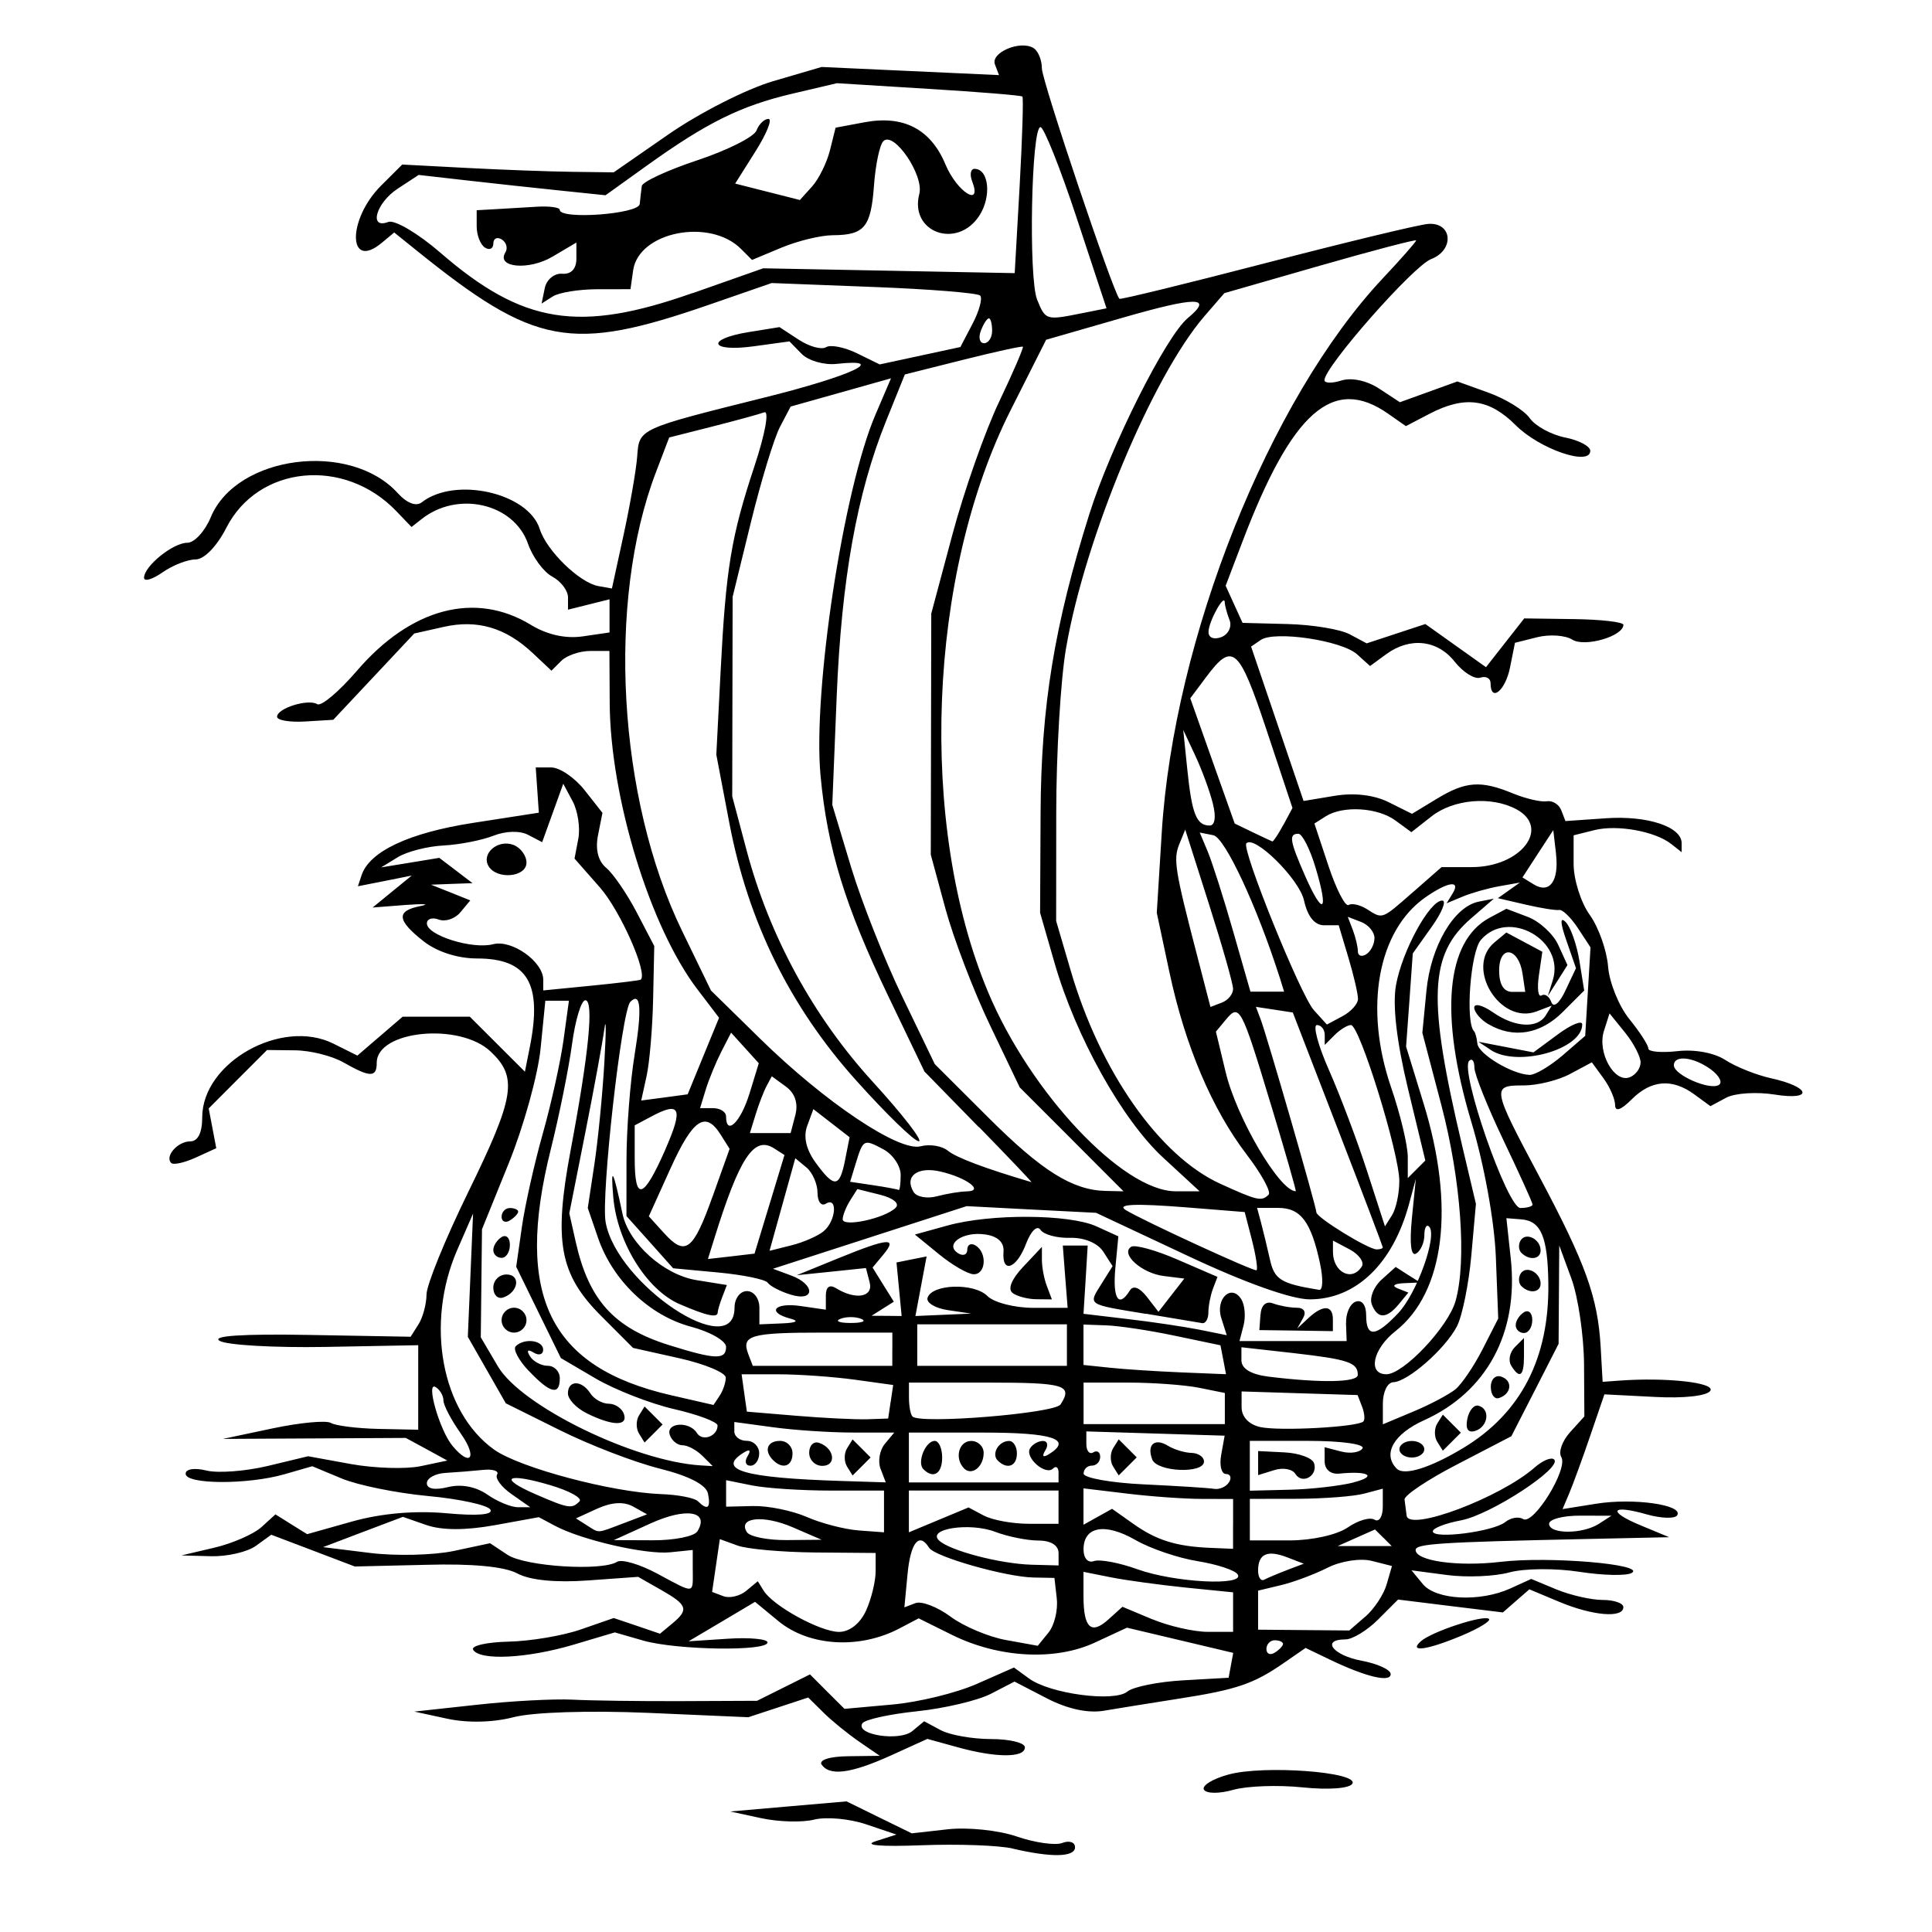 <?xml version="1.0" encoding="UTF-8" standalone="no"?>
<!-- Created with Inkscape (http://www.inkscape.org/) -->
<svg xmlns:dc="http://purl.org/dc/elements/1.1/" xmlns:cc="http://creativecommons.org/ns#" xmlns:rdf="http://www.w3.org/1999/02/22-rdf-syntax-ns#" xmlns:svg="http://www.w3.org/2000/svg" xmlns="http://www.w3.org/2000/svg" version="1.0" width="100%" height="100%" viewBox="0 0 48 48" id="svg2602">
<defs id="defs7" />
<path d="m 25.164,45.927 c -0.340,-0.080 -1.363,-0.117 -2.272,-0.082 -1.029,0.039 -1.457,0 -1.136,-0.101 l 0.516,-0.165 -0.753,-0.254 c -0.414,-0.140 -0.996,-0.192 -1.292,-0.117 -0.296,0.074 -0.886,0.057 -1.311,-0.035 l -0.773,-0.167 1.445,-0.126 1.445,-0.125 0.810,0.398 0.810,0.396 0.895,-0.101 c 0.496,-0.055 1.260,0.024 1.712,0.179 0.448,0.154 0.958,0.227 1.131,0.161 0.175,-0.068 0.318,-0.020 0.318,0.105 0,0.249 -0.580,0.262 -1.549,0.035 z m 4.748,-1.462 c -0.061,-0.099 0.212,-0.270 0.609,-0.377 0.871,-0.241 3.257,-0.064 3.077,0.229 -0.072,0.117 -0.596,0.156 -1.235,0.090 -0.611,-0.064 -1.385,-0.035 -1.724,0.061 -0.347,0.099 -0.665,0.097 -0.727,-0.004 z M 20.413,43.849 c -0.076,-0.123 0.189,-0.210 0.659,-0.216 l 0.786,-0.010 -0.511,-0.351 c -0.281,-0.194 -0.682,-0.518 -0.890,-0.725 l -0.377,-0.373 -0.744,0.245 -0.744,0.245 -2.497,-0.109 c -1.457,-0.061 -2.844,-0.018 -3.331,0.107 -0.515,0.134 -1.146,0.148 -1.652,0.039 l -0.818,-0.177 1.549,-0.169 c 0.852,-0.095 1.920,-0.150 2.375,-0.128 0.454,0.024 1.673,0.041 2.708,0.037 l 1.882,-0.008 0.658,-0.328 0.658,-0.328 0.428,0.429 0.429,0.427 1.184,-0.107 c 0.651,-0.057 1.599,-0.289 2.106,-0.514 l 0.921,-0.406 0.373,0.272 c 0.520,0.382 2.119,0.594 2.443,0.326 0.144,-0.119 0.770,-0.245 1.390,-0.280 l 1.127,-0.064 0.057,-0.309 0.057,-0.309 -1.319,-0.313 -1.321,-0.313 -0.799,0.371 c -0.987,0.458 -2.389,0.382 -3.548,-0.192 l -0.828,-0.411 -0.484,0.254 c -0.991,0.518 -2.237,0.442 -2.998,-0.183 l -0.583,-0.481 -0.826,0.491 -0.826,0.489 0.981,-0.064 c 0.539,-0.035 0.981,0.008 0.981,0.092 0,0.227 -2.253,0.192 -3.086,-0.045 l -0.708,-0.204 -1.031,0.307 c -1.149,0.340 -2.320,0.400 -2.489,0.125 -0.060,-0.099 0.334,-0.190 0.878,-0.202 0.544,-0.012 1.355,-0.148 1.802,-0.305 l 0.813,-0.282 0.575,0.194 0.574,0.196 0.303,-0.251 c 0.420,-0.349 0.383,-0.462 -0.273,-0.836 l -0.573,-0.326 -1.255,0.090 c -0.795,0.057 -1.435,-0.006 -1.748,-0.175 -0.317,-0.171 -1.124,-0.247 -2.264,-0.214 L 8.815,38.919 7.777,38.524 6.739,38.130 6.358,38.406 c -0.209,0.152 -0.711,0.268 -1.115,0.258 L 4.508,38.644 5.324,38.452 C 5.772,38.347 6.298,38.117 6.492,37.944 l 0.351,-0.320 0.394,0.247 0.394,0.245 1.122,-0.316 c 0.723,-0.202 1.555,-0.274 2.339,-0.204 0.777,0.072 1.171,0.037 1.090,-0.092 -0.069,-0.111 -0.767,-0.264 -1.550,-0.336 C 9.852,37.095 8.884,36.899 8.485,36.731 L 7.758,36.428 7.064,36.628 c -0.914,0.262 -2.452,0.254 -2.452,-0.012 0,-0.119 0.218,-0.154 0.512,-0.082 0.282,0.072 0.967,0.020 1.522,-0.111 l 1.009,-0.243 1.064,0.194 c 0.585,0.105 1.364,0.130 1.730,0.053 l 0.665,-0.140 -0.516,-0.282 -0.516,-0.280 -2.272,0.012 -2.272,0.012 1.239,-0.262 c 0.681,-0.144 1.332,-0.204 1.445,-0.134 0.113,0.068 0.648,0.136 1.187,0.148 l 0.981,0.020 2.07e-4,-1.049 2.06e-4,-1.051 -2.304,0.043 C 6.823,33.486 5.638,33.420 5.457,33.313 5.244,33.189 6.022,33.137 7.665,33.166 l 2.537,0.045 0.196,-0.309 c 0.107,-0.169 0.197,-0.503 0.199,-0.741 0.001,-0.237 0.467,-1.381 1.035,-2.542 1.161,-2.375 1.237,-2.854 0.554,-3.497 -0.772,-0.725 -2.826,-0.520 -2.826,0.282 0,0.371 -0.163,0.369 -0.826,-0.008 -0.284,-0.163 -0.827,-0.299 -1.208,-0.301 l -0.691,-0.008 -0.725,0.725 -0.725,0.727 0.094,0.493 0.094,0.495 -0.510,0.233 C 4.581,28.888 4.308,28.948 4.254,28.894 4.088,28.729 4.414,28.357 4.727,28.357 c 0.190,0 0.297,-0.214 0.297,-0.596 0,-1.365 1.973,-2.474 3.259,-1.832 l 0.596,0.297 0.562,-0.483 0.562,-0.483 h 0.835 0.835 l 0.684,0.683 0.684,0.683 0.121,-0.605 c 0.317,-1.586 -0.052,-2.208 -1.311,-2.208 -0.479,0 -0.994,-0.165 -1.327,-0.427 -0.666,-0.524 -0.687,-0.755 -0.079,-0.875 0.255,-0.049 0.092,-0.061 -0.361,-0.028 l -0.826,0.064 0.486,-0.398 0.486,-0.396 -0.669,0.134 -0.669,0.132 0.092,-0.276 c 0.197,-0.590 1.176,-1.051 2.760,-1.297 l 1.643,-0.255 -0.038,-0.562 -0.039,-0.562 h 0.385 c 0.211,0 0.585,0.254 0.829,0.564 l 0.444,0.564 -0.110,0.553 c -0.071,0.356 0.001,0.646 0.205,0.815 0.173,0.144 0.513,0.641 0.754,1.101 l 0.438,0.840 -0.028,1.307 c -0.015,0.720 -0.088,1.584 -0.162,1.920 l -0.134,0.611 0.577,-0.076 0.577,-0.078 0.390,-0.952 0.390,-0.950 -0.539,-0.708 c -1.178,-1.545 -2.165,-4.769 -2.178,-7.115 l -0.007,-1.290 h -0.475 c -0.261,0 -0.585,0.110 -0.720,0.245 l -0.245,0.245 -0.467,-0.439 c -0.672,-0.631 -1.376,-0.838 -2.212,-0.649 l -0.730,0.164 -1.006,1.072 -1.006,1.072 -0.698,0.042 c -0.384,0.023 -0.698,-0.029 -0.698,-0.118 0,-0.211 0.772,-0.452 0.999,-0.312 0.097,0.060 0.539,-0.312 0.983,-0.828 1.341,-1.562 2.943,-1.985 4.325,-1.142 0.404,0.246 0.863,0.348 1.290,0.285 l 0.663,-0.097 v -0.412 -0.412 l -0.516,0.129 -0.516,0.129 v -0.306 c 0,-0.168 -0.176,-0.400 -0.391,-0.515 -0.215,-0.115 -0.486,-0.482 -0.603,-0.817 -0.351,-1.007 -1.755,-1.327 -2.653,-0.605 L 10.224,13.093 9.845,12.698 C 8.553,11.351 6.415,11.561 5.623,13.113 5.389,13.573 5.072,13.899 4.860,13.899 c -0.199,0 -0.569,0.144 -0.822,0.321 -0.252,0.176 -0.459,0.237 -0.459,0.135 0,-0.288 0.718,-0.870 1.075,-0.870 0.176,0 0.438,-0.286 0.583,-0.635 0.638,-1.542 3.463,-1.905 4.647,-0.596 0.224,0.247 0.454,0.335 0.593,0.227 0.831,-0.649 2.650,-0.238 2.933,0.663 0.168,0.536 0.987,1.333 1.455,1.417 l 0.338,0.060 0.292,-1.342 c 0.160,-0.738 0.312,-1.611 0.336,-1.940 0.051,-0.693 0.019,-0.678 3.184,-1.468 2.146,-0.535 3.080,-0.974 1.768,-0.830 -0.305,0.033 -0.694,-0.077 -0.864,-0.247 L 19.614,8.482 18.723,8.604 C 17.635,8.753 17.521,8.426 18.599,8.251 l 0.767,-0.124 0.477,0.312 c 0.262,0.172 0.568,0.256 0.680,0.187 0.111,-0.069 0.457,-8.262e-4 0.768,0.151 l 0.565,0.277 1.002,-0.216 1.002,-0.216 0.304,-0.581 c 0.167,-0.319 0.251,-0.634 0.187,-0.698 -0.064,-0.064 -1.256,-0.160 -2.649,-0.213 L 19.173,7.032 17.614,7.572 C 14.182,8.759 13.291,8.594 10.353,6.226 L 9.794,5.776 9.484,6.034 C 8.639,6.735 8.625,5.452 9.468,4.612 l 0.526,-0.524 1.594,0.084 c 0.877,0.046 2.059,0.090 2.627,0.097 l 1.032,0.013 1.379,-0.956 C 17.388,2.800 18.549,2.210 19.211,2.016 l 1.202,-0.352 2.204,0.101 2.203,0.101 -0.101,-0.265 c -0.113,-0.294 0.629,-0.610 0.958,-0.407 0.115,0.070 0.208,0.298 0.208,0.504 0,0.306 1.772,5.571 1.927,5.726 0.024,0.024 1.668,-0.377 3.653,-0.893 1.987,-0.516 3.794,-0.952 4.017,-0.968 0.603,-0.045 0.660,0.650 0.072,0.875 -0.439,0.168 -2.648,2.676 -2.648,3.007 0,0.078 0.190,0.082 0.423,0.008 0.249,-0.079 0.634,0.003 0.937,0.203 l 0.514,0.337 0.714,-0.258 0.714,-0.258 0.774,0.279 c 0.425,0.153 0.888,0.438 1.024,0.633 0.138,0.195 0.532,0.411 0.877,0.480 0.344,0.068 0.627,0.218 0.627,0.331 0,0.390 -1.259,-0.042 -1.854,-0.637 -0.658,-0.659 -1.266,-0.738 -2.141,-0.282 l -0.586,0.306 -0.439,-0.307 c -1.369,-0.960 -2.393,-0.058 -3.631,3.201 l -0.408,1.072 0.210,0.461 0.210,0.461 1.121,0.029 c 0.615,0.016 1.309,0.130 1.542,0.255 l 0.421,0.225 0.729,-0.240 0.729,-0.240 0.753,0.536 0.753,0.536 0.475,-0.606 0.475,-0.606 1.233,0.017 c 0.677,0.009 1.233,0.073 1.231,0.143 -0.004,0.284 -0.962,0.562 -1.270,0.367 -0.173,-0.109 -0.565,-0.136 -0.871,-0.060 l -0.553,0.139 -0.123,0.614 c -0.115,0.578 -0.483,0.875 -0.483,0.390 0,-0.123 -0.115,-0.185 -0.256,-0.138 -0.140,0.046 -0.425,-0.131 -0.634,-0.395 -0.429,-0.545 -1.113,-0.620 -1.704,-0.187 l -0.400,0.293 -0.324,-0.292 c -0.382,-0.344 -2.049,-0.592 -2.393,-0.355 l -0.239,0.164 0.652,1.918 0.652,1.918 0.770,-0.128 c 0.487,-0.081 0.981,-0.023 1.346,0.159 l 0.578,0.288 0.615,-0.373 c 0.716,-0.436 1.096,-0.463 1.889,-0.135 0.320,0.131 0.700,0.220 0.842,0.196 0.144,-0.023 0.307,0.077 0.363,0.225 l 0.103,0.267 1.010,-0.070 c 1.024,-0.071 1.877,0.210 1.877,0.619 v 0.224 l -0.258,-0.203 c -0.402,-0.317 -1.342,-0.487 -1.910,-0.345 l -0.516,0.129 v 0.708 c 0,0.390 0.179,0.960 0.400,1.268 0.221,0.307 0.425,0.886 0.456,1.282 0.030,0.396 0.268,0.985 0.528,1.307 0.260,0.320 0.473,0.650 0.473,0.733 0,0.080 0.326,0.109 0.725,0.064 0.425,-0.049 0.915,0.041 1.189,0.221 0.256,0.167 0.766,0.371 1.131,0.452 0.987,0.216 1.067,0.561 0.095,0.406 -0.448,-0.072 -0.991,-0.037 -1.206,0.078 l -0.392,0.210 -0.398,-0.291 c -0.551,-0.404 -1.072,-0.363 -1.557,0.121 -0.268,0.268 -0.413,0.318 -0.413,0.142 0,-0.148 -0.130,-0.448 -0.289,-0.665 l -0.289,-0.396 -0.537,0.287 c -0.293,0.159 -0.813,0.287 -1.156,0.287 -0.803,0 -0.797,0.037 0.390,2.267 1.150,2.160 1.450,2.995 1.522,4.228 l 0.049,0.869 0.413,-0.030 c 1.167,-0.086 2.389,0.049 2.263,0.251 -0.078,0.128 -0.654,0.194 -1.383,0.154 l -1.249,-0.064 -0.353,1.032 c -0.194,0.568 -0.429,1.210 -0.520,1.425 l -0.167,0.394 0.838,-0.134 c 0.931,-0.148 2.170,0.028 2.011,0.287 -0.055,0.090 -0.396,0.080 -0.758,-0.022 -0.896,-0.256 -0.989,-0.072 -0.138,0.278 l 0.696,0.289 -2.065,0.045 c -3.627,0.078 -4.234,0.117 -4.234,0.272 0,0.274 1.051,0.421 2.113,0.295 1.198,-0.142 3.606,0.061 3.259,0.274 -0.125,0.078 -0.712,0.066 -1.303,-0.026 -0.594,-0.092 -1.369,-0.086 -1.737,0.014 -0.365,0.101 -1.063,0.130 -1.549,0.066 l -0.886,-0.117 0.282,0.342 c 0.328,0.396 1.421,0.452 2.177,0.107 l 0.516,-0.235 0.629,0.262 c 0.347,0.142 0.863,0.260 1.146,0.260 0.282,0 0.514,0.080 0.514,0.179 0,0.278 -0.758,0.216 -1.588,-0.130 l -0.747,-0.313 -0.330,0.287 -0.328,0.287 -1.303,-0.159 -1.301,-0.161 -0.495,0.495 c -0.272,0.272 -0.638,0.495 -0.813,0.495 -0.615,0 -0.313,0.396 0.402,0.530 0.396,0.074 0.722,0.223 0.722,0.332 0,0.218 -0.617,0.070 -1.522,-0.365 l -0.592,-0.285 -0.543,0.375 c -0.747,0.518 -1.173,0.663 -2.608,0.886 -0.681,0.107 -1.518,0.241 -1.859,0.299 -0.394,0.068 -0.908,-0.043 -1.421,-0.309 l -0.801,-0.415 -0.586,0.303 c -0.324,0.167 -1.151,0.363 -1.839,0.435 -0.688,0.072 -1.298,0.206 -1.356,0.301 -0.176,0.285 0.926,0.454 1.243,0.190 l 0.293,-0.243 0.412,0.221 c 0.227,0.121 0.790,0.221 1.251,0.221 0.462,0 0.840,0.092 0.840,0.206 0,0.264 -0.720,0.262 -1.676,-0.004 l -0.747,-0.206 -0.905,0.411 c -1.007,0.456 -1.540,0.522 -1.731,0.212 z m 11.463,-3.007 c 0,-0.049 -0.092,-0.090 -0.206,-0.090 -0.113,0 -0.206,0.099 -0.206,0.218 0,0.119 0.092,0.161 0.206,0.090 0.113,-0.070 0.206,-0.169 0.206,-0.218 z m -5.620,-1.123 -0.059,-0.516 -0.516,-0.010 c -0.689,-0.012 -2.461,-0.516 -2.599,-0.741 -0.244,-0.394 -0.459,-0.132 -0.534,0.652 l -0.079,0.830 0.275,-0.105 c 0.151,-0.057 0.544,0.092 0.872,0.336 0.328,0.243 0.952,0.506 1.383,0.582 l 0.784,0.142 0.266,-0.328 c 0.146,-0.179 0.239,-0.557 0.206,-0.842 z m -4.740,0.299 c 0.131,-0.289 0.239,-0.731 0.239,-0.981 v -0.454 l -1.497,-0.012 c -0.823,-0.008 -1.695,-0.084 -1.936,-0.173 l -0.438,-0.159 -0.096,0.656 -0.096,0.656 0.279,0.105 c 0.153,0.059 0.409,0 0.568,-0.132 l 0.288,-0.239 0.144,0.233 c 0.236,0.382 1.409,1.024 1.873,1.026 0.262,0 0.525,-0.206 0.671,-0.526 z m 7.120,0.214 c 0.413,0.171 1.030,0.311 1.375,0.311 h 0.625 v -0.491 -0.491 l -1.187,-0.119 c -0.652,-0.068 -1.489,-0.181 -1.859,-0.256 l -0.671,-0.134 v 0.609 c 0,0.786 0.192,0.962 0.621,0.572 l 0.347,-0.313 0.747,0.313 z m 5.285,-0.066 c 0.218,-0.190 0.458,-0.551 0.530,-0.803 l 0.132,-0.456 -0.506,-0.128 c -0.282,-0.070 -0.764,0.004 -1.094,0.171 -0.324,0.163 -0.846,0.359 -1.158,0.433 l -0.568,0.136 v 0.485 0.485 l 1.133,0.010 1.133,0.010 0.396,-0.344 z M 17.211,39.010 v -0.501 l -0.558,0.057 c -0.599,0.064 -2.199,-0.303 -2.861,-0.656 l -0.405,-0.216 -1.102,0.200 c -0.720,0.130 -1.305,0.128 -1.689,-0.004 l -0.586,-0.204 -0.992,0.375 -0.992,0.377 1.165,0.144 c 0.640,0.080 1.574,0.057 2.075,-0.047 l 0.909,-0.194 0.433,0.287 c 0.438,0.291 2.339,0.413 2.723,0.175 0.114,-0.072 0.560,0.059 0.990,0.289 0.958,0.514 0.891,0.520 0.891,-0.082 z m 13.539,0.107 c -0.064,-0.105 -0.510,-0.251 -0.993,-0.330 -0.481,-0.076 -1.177,-0.313 -1.547,-0.526 -0.758,-0.435 -1.290,-0.338 -1.290,0.235 0,0.218 0.109,0.342 0.258,0.289 0.142,-0.051 0.629,0.039 1.084,0.204 0.919,0.330 2.670,0.421 2.489,0.128 z m 1.229,-0.111 0.413,-0.156 -0.413,-0.159 c -0.495,-0.190 -0.722,-0.086 -0.722,0.330 0,0.169 0.070,0.272 0.154,0.225 0.084,-0.045 0.340,-0.152 0.568,-0.239 z m -5.680,-0.423 c 0,-0.190 -0.194,-0.309 -0.501,-0.309 -0.276,0 -0.762,-0.097 -1.078,-0.218 -0.628,-0.237 -1.692,-0.076 -1.393,0.214 0.263,0.254 1.513,0.582 2.302,0.605 l 0.671,0.018 v -0.309 z m 4.337,-0.722 v -0.619 l -0.774,-0.002 c -0.425,0 -1.262,-0.059 -1.859,-0.132 l -1.084,-0.130 v 0.452 0.452 l 0.355,-0.198 0.355,-0.198 0.522,0.369 c 0.580,0.413 1.069,0.565 1.916,0.601 l 0.568,0.024 v -0.619 z m 3.732,0.344 -0.206,-0.206 -0.464,0.206 -0.462,0.206 h 0.669 0.671 L 34.370,38.204 z M 17.326,38.047 c 0.310,-0.501 -0.272,-0.603 -1.163,-0.198 l -0.913,0.415 0.968,0.004 c 0.532,0.002 1.031,-0.097 1.107,-0.221 z m 2.376,-0.099 c -0.731,-0.318 -1.376,-0.251 -1.148,0.115 0.070,0.115 0.518,0.204 0.994,0.200 l 0.865,-0.008 -0.711,-0.307 z m 13.782,0.002 c 0.251,-0.175 0.551,-0.264 0.665,-0.194 0.113,0.070 0.206,-0.074 0.206,-0.322 v -0.448 l -0.464,0.123 c -0.256,0.068 -0.999,0.125 -1.652,0.128 l -1.187,0.002 v 0.516 0.516 h 0.987 c 0.557,0 1.185,-0.140 1.445,-0.322 z m 3.910,-0.132 c 0.136,-0.111 0.336,-0.146 0.446,-0.078 0.260,0.161 1.129,-1.251 0.950,-1.540 -0.076,-0.123 0.022,-0.400 0.218,-0.617 l 0.355,-0.392 -0.008,-1.299 c -0.006,-0.712 -0.146,-1.668 -0.313,-2.123 l -0.303,-0.826 -0.008,1.222 -0.008,1.222 -0.586,1.148 -0.588,1.148 -1.336,0.694 c -0.737,0.380 -1.330,0.776 -1.317,0.879 0.012,0.105 0.035,0.285 0.051,0.400 0.059,0.406 2.325,-0.444 3.183,-1.198 0.198,-0.175 0.417,-0.264 0.483,-0.196 0.206,0.206 -1.580,1.373 -2.317,1.511 -0.384,0.072 -0.698,0.194 -0.698,0.272 0,0.202 1.499,0.010 1.799,-0.229 z m -21.899,0.026 0.581,-0.221 -0.347,-0.194 C 15.503,37.303 15.196,37.320 14.845,37.479 l -0.536,0.245 0.264,0.167 c 0.328,0.208 0.237,0.212 0.921,-0.047 z m 6.468,-0.291 v -0.520 h -1.316 c -0.724,0 -1.607,-0.057 -1.962,-0.128 l -0.645,-0.130 v 0.328 0.330 l 0.671,-0.016 c 0.369,-0.008 0.967,0.113 1.329,0.270 0.361,0.159 0.942,0.309 1.290,0.336 l 0.633,0.047 V 37.553 z m 2.482,0.101 c 0.210,0.113 0.712,0.204 1.117,0.204 h 0.737 v -0.413 -0.413 h -1.859 -1.859 v 0.518 0.520 l 0.741,-0.309 0.741,-0.309 0.379,0.202 z m 15.281,0.204 0.309,-0.200 -0.774,-0.002 c -0.425,-0.002 -0.774,0.088 -0.774,0.202 0,0.262 0.832,0.262 1.239,0 z M 12.711,37.122 c -0.254,-0.177 -0.417,-0.396 -0.361,-0.487 0.055,-0.090 -0.105,-0.142 -0.357,-0.115 -0.252,0.026 -0.668,0.059 -0.924,0.074 -0.255,0.014 -0.464,0.130 -0.464,0.256 0,0.142 0.199,0.177 0.524,0.097 0.327,-0.082 0.694,-0.012 0.975,0.183 0.248,0.173 0.590,0.316 0.760,0.316 h 0.309 l -0.462,-0.324 z m 1.686,0.179 c 0.079,-0.080 -0.249,-0.262 -0.731,-0.404 -1.086,-0.320 -1.302,-0.181 -0.356,0.229 0.821,0.355 0.896,0.367 1.088,0.175 z m 3.192,-0.194 c -0.042,-0.216 -0.469,-0.437 -1.202,-0.621 -0.624,-0.156 -1.740,-0.586 -2.478,-0.954 l -1.342,-0.667 -0.472,-0.826 -0.472,-0.826 0.065,-1.530 0.065,-1.532 -0.393,0.902 c -0.799,1.834 -0.394,4.027 0.917,4.963 0.634,0.450 2.918,1.059 4.151,1.105 0.419,0.014 0.830,0.095 0.912,0.177 0.238,0.237 0.322,0.173 0.250,-0.190 z m 12.946,-0.280 c 0.070,-0.113 0.035,-0.206 -0.076,-0.206 -0.113,0 -0.167,-0.214 -0.119,-0.475 l 0.086,-0.477 -1.718,-0.053 -1.718,-0.053 v 0.313 c 0,0.173 0.078,0.266 0.173,0.208 0.092,-0.059 0.171,-0.008 0.171,0.111 0,0.119 -0.092,0.218 -0.206,0.218 -0.113,0 -0.206,0.088 -0.206,0.198 0,0.107 0.673,0.229 1.497,0.268 0.824,0.039 1.609,0.088 1.743,0.111 0.136,0.022 0.303,-0.051 0.373,-0.165 z m -2.881,-0.394 c -0.076,-0.123 -0.076,-0.326 0,-0.450 l 0.140,-0.223 0.223,0.223 0.225,0.225 -0.225,0.225 -0.223,0.223 -0.140,-0.223 z m 0.972,-0.175 c -0.140,-0.369 0.064,-0.543 0.396,-0.336 0.150,0.092 0.411,0.171 0.582,0.175 0.169,0.004 0.309,0.101 0.309,0.214 0,0.309 -1.167,0.262 -1.288,-0.053 z m 5.006,0.570 c 0.601,-0.152 0.369,-0.291 -0.361,-0.216 -0.214,0.020 -0.361,-0.103 -0.361,-0.309 v -0.347 l 0.413,0.107 c 0.227,0.059 0.464,0.022 0.528,-0.078 0.064,-0.105 -0.524,-0.187 -1.342,-0.187 h -1.458 v 0.619 0.619 l 0.981,-0.024 c 0.539,-0.012 1.259,-0.095 1.600,-0.181 z m -1.450,-0.210 c -0.072,-0.121 -0.311,-0.163 -0.528,-0.092 l -0.396,0.123 v -0.299 -0.299 l 0.656,0.033 c 0.359,0.018 0.689,0.138 0.733,0.268 0.103,0.311 -0.293,0.541 -0.464,0.266 z m -10.305,-0.126 c -0.071,-0.183 -0.023,-0.462 0.106,-0.619 l 0.235,-0.282 h -1.029 c -0.566,0 -1.460,-0.059 -1.987,-0.132 l -0.958,-0.130 v 0.233 c 0,0.130 0.139,0.235 0.309,0.235 0.170,0 0.309,0.140 0.309,0.309 0,0.169 -0.098,0.309 -0.218,0.309 -0.120,0 -0.152,-0.107 -0.071,-0.237 0.091,-0.148 0.056,-0.183 -0.090,-0.092 -0.696,0.431 -0.007,0.632 2.417,0.708 l 1.106,0.035 -0.128,-0.336 z m -0.833,-0.057 c -0.076,-0.123 -0.076,-0.326 0,-0.450 l 0.138,-0.223 0.224,0.223 0.224,0.225 -0.224,0.225 -0.224,0.223 -0.138,-0.223 z m -1.835,-0.156 c -0.237,-0.237 -0.150,-0.481 0.172,-0.481 0.170,0 0.309,0.140 0.309,0.309 0,0.322 -0.244,0.408 -0.481,0.171 z m 0.895,-0.187 c 0,-0.179 0.110,-0.291 0.245,-0.245 0.382,0.128 0.446,0.572 0.081,0.572 -0.179,0 -0.326,-0.146 -0.326,-0.326 z m 6.196,0.497 c 0,-0.132 -0.061,-0.179 -0.136,-0.105 -0.185,0.187 -0.712,-0.274 -0.572,-0.501 0.061,-0.101 0.206,-0.183 0.320,-0.183 0.113,0 0.140,0.107 0.057,0.237 -0.090,0.148 -0.055,0.183 0.092,0.092 0.596,-0.371 0.095,-0.537 -1.621,-0.537 h -1.859 v 0.619 0.619 h 1.859 1.859 v -0.241 z m -3.359,-0.088 c -0.165,-0.165 0.051,-0.702 0.283,-0.702 0.101,0 0.184,0.185 0.184,0.413 0,0.402 -0.219,0.539 -0.467,0.289 z m 1.012,-0.018 c -0.246,-0.247 -0.133,-0.683 0.177,-0.683 0.169,0 0.309,0.134 0.309,0.297 0,0.344 -0.294,0.578 -0.487,0.386 z m 0.836,-0.196 c -0.165,-0.165 0.022,-0.487 0.282,-0.487 0.107,0 0.194,0.140 0.194,0.309 0,0.320 -0.243,0.411 -0.477,0.177 z m 11.571,-0.316 c 1.431,-0.865 2.135,-2.234 2.108,-4.096 -0.016,-1.146 -0.181,-1.540 -0.667,-1.580 l -0.375,-0.030 0.109,1.007 c 0.198,1.836 -0.594,3.311 -2.158,4.015 -0.755,0.342 -1.036,0.840 -0.675,1.202 0.183,0.183 0.834,-0.020 1.658,-0.518 z m -1.592,0.035 c 0,-0.113 0.140,-0.206 0.309,-0.206 0.169,0 0.309,0.092 0.309,0.206 0,0.113 -0.140,0.206 -0.309,0.206 -0.169,0 -0.309,-0.092 -0.309,-0.206 z m 0.939,-0.187 c -0.076,-0.123 -0.076,-0.326 0,-0.450 l 0.140,-0.223 0.223,0.223 0.225,0.225 -0.225,0.225 -0.223,0.223 -0.140,-0.223 z m 0.747,-0.561 c 0.041,-0.212 0.165,-0.363 0.276,-0.334 0.301,0.076 0.247,0.518 -0.074,0.625 -0.179,0.059 -0.251,-0.041 -0.202,-0.291 z m 0.584,-0.799 c 0,-0.190 0.115,-0.305 0.258,-0.258 0.293,0.097 0.260,0.429 -0.051,0.532 -0.113,0.039 -0.206,-0.084 -0.206,-0.274 z m 0.506,-0.534 c -0.076,-0.123 -0.035,-0.328 0.090,-0.454 l 0.229,-0.229 v 0.454 c 0,0.497 -0.107,0.576 -0.320,0.229 z m 0.113,-1.001 c 0,-0.107 0.092,-0.251 0.206,-0.322 0.113,-0.070 0.206,0.016 0.206,0.194 0,0.177 -0.092,0.322 -0.206,0.322 -0.113,0 -0.206,-0.086 -0.206,-0.194 z m 0.142,-0.970 c -0.072,-0.072 -0.080,-0.212 -0.018,-0.313 0.132,-0.212 0.495,-0.028 0.495,0.251 0,0.221 -0.280,0.258 -0.477,0.061 z m 0,-0.826 c -0.072,-0.072 -0.080,-0.212 -0.018,-0.313 0.132,-0.212 0.495,-0.028 0.495,0.251 0,0.221 -0.280,0.258 -0.477,0.061 z m -20.354,5.037 c -0.142,-0.142 -0.361,-0.258 -0.488,-0.258 -0.126,0 -0.269,-0.115 -0.316,-0.258 -0.102,-0.307 0.486,-0.349 0.673,-0.047 0.136,0.221 0.514,0.082 0.514,-0.187 0,-0.086 -0.484,-0.270 -1.077,-0.406 -0.592,-0.136 -1.468,-0.479 -1.947,-0.758 l -0.869,-0.510 -0.555,-1.133 -0.555,-1.136 0.140,-0.981 c 0.077,-0.541 0.311,-1.586 0.520,-2.325 0.209,-0.739 0.440,-1.784 0.515,-2.323 l 0.135,-0.981 h -0.293 -0.293 l -0.118,1.187 c -0.065,0.652 -0.419,1.931 -0.787,2.840 l -0.669,1.652 -0.015,1.342 -0.015,1.342 0.424,0.720 c 0.579,0.987 3.390,2.360 5.039,2.462 l 0.299,0.018 -0.258,-0.258 z m -1.569,-0.549 c -0.076,-0.123 -0.076,-0.326 0,-0.450 l 0.138,-0.223 0.224,0.223 0.224,0.225 -0.224,0.225 -0.224,0.223 -0.138,-0.223 z m -1.302,-0.506 c -0.255,-0.125 -0.464,-0.347 -0.464,-0.491 0,-0.334 0.343,-0.336 0.557,-0.002 0.090,0.142 0.297,0.258 0.457,0.258 0.160,0 0.331,0.115 0.378,0.258 0.102,0.305 -0.284,0.297 -0.929,-0.022 z M 13.139,34.063 c -0.252,-0.266 -0.399,-0.543 -0.326,-0.615 0.211,-0.212 0.682,-0.152 0.682,0.086 0,0.119 -0.107,0.152 -0.238,0.070 -0.147,-0.090 -0.182,-0.055 -0.090,0.092 0.080,0.130 0.281,0.237 0.444,0.237 0.163,0 0.297,0.140 0.297,0.309 0,0.435 -0.236,0.380 -0.768,-0.181 z m -0.677,-1.264 c 0,-0.169 0.139,-0.309 0.309,-0.309 0.170,0 0.309,0.140 0.309,0.309 0,0.169 -0.139,0.309 -0.309,0.309 -0.170,0 -0.309,-0.140 -0.309,-0.309 z m -0.206,-0.809 c 0,-0.179 0.147,-0.326 0.326,-0.326 0.364,0 0.301,0.444 -0.081,0.572 -0.135,0.045 -0.245,-0.066 -0.245,-0.245 z m 0,-0.933 c 0,-0.107 0.092,-0.251 0.206,-0.322 0.113,-0.070 0.206,0.016 0.206,0.194 0,0.177 -0.092,0.322 -0.206,0.322 -0.113,0 -0.206,-0.086 -0.206,-0.194 z m 0.206,-0.826 c 0,-0.119 0.092,-0.218 0.206,-0.218 0.113,0 0.206,0.041 0.206,0.090 0,0.049 -0.092,0.148 -0.206,0.218 -0.113,0.070 -0.206,0.028 -0.206,-0.090 z m -1.018,5.378 c -0.234,-0.330 -0.427,-0.698 -0.427,-0.815 0,-0.117 -0.086,-0.266 -0.193,-0.332 -0.254,-0.156 0.096,1.072 0.416,1.458 0.457,0.549 0.629,0.287 0.204,-0.309 z m 22.429,-0.295 c 0.043,-0.043 0.028,-0.208 -0.033,-0.367 l -0.111,-0.287 -1.441,-0.045 -1.441,-0.045 v 0.392 c 0,0.239 0.181,0.431 0.464,0.493 0.485,0.105 2.424,0 2.563,-0.140 z m -11.744,-0.487 0.062,-0.417 -0.968,-0.134 c -0.532,-0.072 -1.380,-0.132 -1.883,-0.132 h -0.915 l 0.065,0.464 0.066,0.464 1.239,0.103 c 0.681,0.057 1.471,0.095 1.755,0.086 l 0.516,-0.018 0.062,-0.417 z m 4.219,0.068 c 0.313,-0.483 0.111,-0.545 -1.803,-0.545 h -1.962 v 0.377 c 0,0.208 0.039,0.419 0.088,0.466 0.193,0.194 3.534,-0.078 3.677,-0.299 z m 4.083,0.099 v -0.386 l -0.644,-0.130 c -0.355,-0.070 -1.146,-0.128 -1.755,-0.128 h -1.111 v 0.516 0.516 h 1.755 1.755 v -0.388 z m 5.731,-0.479 c 0.159,-0.132 0.462,-0.582 0.675,-0.999 l 0.386,-0.758 -0.059,-1.528 c -0.035,-0.888 -0.289,-2.292 -0.609,-3.356 -0.797,-2.662 -0.634,-4.490 0.454,-5.073 l 0.417,-0.223 0.532,0.202 c 0.291,0.111 0.634,0.425 0.758,0.700 l 0.227,0.497 -0.243,0.384 -0.245,0.384 0.123,-0.390 c 0.313,-0.997 -1.105,-1.794 -1.786,-1.003 -0.260,0.301 -0.390,2.059 -0.167,2.272 0.028,0.028 0.066,0.165 0.080,0.303 0.026,0.264 0.879,0.772 1.303,0.778 0.136,0 0.501,-0.216 0.813,-0.483 l 0.563,-0.487 0.066,-1.098 0.066,-1.100 -0.313,-0.477 c -0.173,-0.264 -0.382,-0.466 -0.464,-0.452 -0.082,0.014 -0.460,-0.045 -0.838,-0.134 l -0.687,-0.159 0.274,-0.194 0.274,-0.194 -0.516,0.092 c -0.285,0.051 -0.694,0.167 -0.910,0.258 l -0.396,0.165 0.148,-0.241 c 0.214,-0.344 -0.113,-0.299 -0.677,0.095 -1.183,0.830 -1.528,2.747 -0.848,4.723 0.227,0.660 0.413,1.437 0.413,1.726 v 0.524 l 0.218,-0.218 0.218,-0.218 -0.433,-1.792 c -0.280,-1.167 -0.384,-2.061 -0.297,-2.559 0.152,-0.855 0.836,-2.108 1.150,-2.108 0.111,0 -0.006,0.295 -0.264,0.656 l -0.468,0.658 -0.082,1.156 -0.084,1.158 0.433,1.408 c 0.791,2.557 0.528,4.697 -0.696,5.661 -0.565,0.444 -0.698,1.072 -0.227,1.072 0.427,0 1.540,-1.179 1.720,-1.823 0.278,-0.993 0.134,-2.997 -0.349,-4.845 l -0.477,-1.815 0.101,-1.041 c 0.107,-1.113 0.683,-2.096 1.301,-2.218 l 0.375,-0.074 -0.563,0.487 c -1.047,0.904 -1.090,1.995 -0.225,5.651 l 0.342,1.445 -0.115,1.288 c -0.064,0.710 -0.225,1.499 -0.357,1.755 -0.289,0.559 -1.222,1.377 -1.582,1.388 -0.142,0.004 -0.258,0.241 -0.258,0.526 v 0.520 l 0.758,-0.318 c 0.417,-0.173 0.890,-0.425 1.049,-0.555 z m 0.877,-8.429 -0.309,-0.204 0.685,0.132 0.683,0.132 0.607,-0.448 c 0.332,-0.245 0.605,-0.357 0.605,-0.247 0,0.623 -1.607,1.072 -2.272,0.636 z m -0.051,-0.634 c -0.198,-0.115 -0.361,-0.303 -0.361,-0.419 0,-0.113 0.206,-0.061 0.458,0.113 0.545,0.382 1.111,0.417 1.319,0.080 l 0.148,-0.241 -0.373,0.142 c -0.908,0.349 -1.794,-1.094 -1.049,-1.714 l 0.295,-0.245 0.448,0.239 0.446,0.239 -0.086,0.590 c -0.047,0.324 -0.018,0.547 0.066,0.495 0.082,-0.051 0.192,0.022 0.243,0.165 0.055,0.152 0.202,0.033 0.353,-0.291 l 0.260,-0.551 -0.237,-0.683 c -0.156,-0.446 -0.163,-0.607 -0.018,-0.462 0.119,0.119 0.272,0.553 0.340,0.960 l 0.119,0.741 -0.532,0.532 c -0.553,0.553 -1.224,0.667 -1.840,0.307 z m 0.840,-1.257 c -0.097,-0.660 -0.582,-0.733 -0.582,-0.084 0,0.347 0.113,0.532 0.324,0.532 h 0.324 l -0.066,-0.448 z m -19.795,10.034 c 0.001,-0.123 -0.516,-0.340 -1.151,-0.483 l -1.155,-0.258 -0.795,-0.797 c -1.032,-1.032 -1.181,-1.844 -0.755,-4.112 0.455,-2.422 0.582,-3.728 0.365,-3.728 -0.100,0 -0.248,0.487 -0.329,1.084 -0.080,0.596 -0.319,1.782 -0.532,2.633 -0.905,3.625 -0.030,5.405 2.995,6.097 l 1.051,0.241 0.151,-0.227 c 0.083,-0.123 0.153,-0.326 0.154,-0.450 z m 15.701,-0.072 c 0,-0.305 -0.235,-0.384 -1.607,-0.541 l -1.284,-0.144 v 0.324 c 0,0.208 0.235,0.351 0.671,0.406 1.324,0.163 2.220,0.144 2.220,-0.045 z m -3.342,-0.373 -0.070,-0.361 -1.133,-0.237 c -0.623,-0.132 -1.390,-0.247 -1.702,-0.258 l -0.568,-0.020 v 0.503 0.501 l 0.671,0.070 c 0.369,0.039 1.167,0.090 1.770,0.115 l 1.100,0.045 -0.068,-0.359 z M 22.170,33.521 V 33.108 H 20.449 c -1.809,0 -2.037,0.066 -1.857,0.537 l 0.111,0.289 h 1.733 1.733 v -0.413 z m 4.337,-0.103 v -0.516 h -1.859 -1.859 v 0.516 0.516 h 1.859 1.859 v -0.516 z m -8.468,0.043 c 0,-0.146 -0.394,-0.373 -0.877,-0.501 -1.026,-0.274 -1.941,-1.150 -2.303,-2.203 l -0.256,-0.745 0.164,-1.084 c 0.090,-0.596 0.202,-1.735 0.248,-2.530 0.046,-0.795 0.045,-1.167 -0.001,-0.826 -0.047,0.340 -0.262,1.509 -0.478,2.596 l -0.392,1.976 0.160,0.712 c 0.326,1.447 0.951,2.137 2.325,2.565 1.152,0.361 1.410,0.367 1.410,0.041 z m 15.404,-0.590 c -0.008,-0.243 0.099,-0.483 0.241,-0.532 0.152,-0.053 0.258,0.084 0.258,0.340 0,0.559 0.233,0.543 0.799,-0.057 0.466,-0.497 0.979,-1.935 0.764,-2.148 -0.064,-0.066 -0.117,0.030 -0.117,0.212 0,0.183 -0.090,0.390 -0.204,0.458 -0.128,0.080 -0.167,-0.241 -0.107,-0.865 l 0.099,-0.991 -0.167,0.619 c -0.402,1.491 -1.321,2.375 -2.470,2.375 -0.450,0 -1.611,-0.413 -3.019,-1.076 l -2.288,-1.074 -1.609,-0.082 -1.607,-0.084 -2.406,0.778 -2.406,0.778 0.451,0.167 c 0.608,0.225 0.596,0.665 -0.013,0.475 -0.255,-0.078 -0.511,-0.212 -0.568,-0.295 -0.056,-0.082 -0.608,-0.196 -1.227,-0.254 l -1.123,-0.105 -0.580,-0.650 -0.580,-0.648 0.001,-1.392 c 6.2e-4,-0.764 0.091,-1.941 0.202,-2.617 0.187,-1.146 0.153,-1.573 -0.106,-1.313 -0.216,0.214 -0.733,4.825 -0.614,5.477 0.282,1.553 3.202,3.488 3.202,2.123 0,-0.229 0.137,-0.413 0.309,-0.413 0.172,0 0.309,0.183 0.309,0.413 v 0.413 l 0.568,-0.024 c 0.349,-0.014 0.429,-0.059 0.206,-0.117 -0.608,-0.159 -0.401,-0.411 0.258,-0.313 l 0.619,0.090 v -0.347 c 0,-0.221 0.091,-0.287 0.254,-0.187 0.487,0.301 0.931,0.223 0.834,-0.146 l -0.092,-0.355 -0.859,0.090 -0.859,0.088 1.032,-0.421 c 1.242,-0.506 1.480,-0.526 1.122,-0.095 l -0.271,0.326 0.264,0.425 0.264,0.423 -0.277,0.175 -0.277,0.175 0.374,0.002 0.374,0.004 -0.064,-0.665 -0.064,-0.665 0.374,-0.076 0.374,-0.074 -0.139,0.739 -0.139,0.741 0.694,-0.030 0.694,-0.030 -0.580,-0.086 c -0.319,-0.047 -0.547,-0.187 -0.506,-0.309 0.114,-0.342 1.154,-0.373 1.485,-0.043 0.161,0.163 0.677,0.295 1.144,0.295 h 0.851 l -0.061,-0.774 -0.059,-0.774 h 0.309 0.309 l -0.051,0.848 -0.053,0.848 1.096,0.130 c 0.603,0.070 1.404,0.190 1.780,0.264 l 0.683,0.138 -0.136,-0.427 c -0.152,-0.481 0.254,-0.861 0.499,-0.464 0.086,0.140 0.111,0.431 0.055,0.646 l -0.101,0.390 h 1.330 1.332 l -0.016,-0.444 z m -2.125,-0.212 c 0.016,-0.235 0.138,-0.342 0.311,-0.276 0.154,0.057 0.419,0.107 0.586,0.107 0.183,0 0.247,0.103 0.159,0.258 l -0.144,0.258 0.276,-0.258 c 0.367,-0.340 0.609,-0.326 0.609,0.033 v 0.291 l -0.915,-0.014 -0.912,-0.012 0.028,-0.386 z m -2.848,-0.016 c -1.485,-0.245 -1.437,-0.212 -1.100,-0.753 l 0.272,-0.433 -0.231,-0.359 c -0.138,-0.214 -0.473,-0.355 -0.826,-0.344 -0.326,0.008 -0.656,-0.080 -0.735,-0.200 -0.082,-0.121 -0.235,0.026 -0.357,0.344 -0.237,0.627 -0.605,0.758 -0.561,0.200 0.018,-0.233 -0.144,-0.386 -0.460,-0.429 -0.554,-0.080 -1.020,0.249 -0.664,0.470 0.123,0.076 0.224,0.033 0.224,-0.092 0,-0.125 0.092,-0.173 0.206,-0.103 0.295,0.181 0.256,0.725 -0.051,0.714 -0.142,-0.004 -0.528,-0.227 -0.858,-0.497 l -0.599,-0.489 0.806,-0.223 c 1.072,-0.299 3.031,-0.287 3.706,0.020 l 0.543,0.247 -0.074,0.784 c -0.072,0.764 0.082,1.010 0.357,0.565 0.084,-0.138 0.241,-0.082 0.425,0.154 l 0.289,0.373 0.320,-0.413 0.322,-0.413 -0.512,-0.064 c -0.549,-0.068 -1.086,-0.553 -0.807,-0.727 0.095,-0.057 0.615,0.086 1.156,0.322 l 0.987,0.427 -0.113,0.295 c -0.061,0.163 -0.113,0.427 -0.113,0.588 0,0.161 -0.070,0.280 -0.154,0.266 -0.084,-0.014 -0.712,-0.119 -1.394,-0.233 z M 16.882,32.400 c -0.816,-0.355 -1.548,-1.534 -1.645,-2.654 -0.070,-0.811 -0.005,-0.696 0.229,0.411 0.157,0.737 1.025,1.516 1.841,1.648 l 0.752,0.121 -0.114,0.297 c -0.062,0.163 -0.114,0.336 -0.114,0.384 0,0.144 -0.279,0.084 -0.949,-0.208 z m 17.199,0.004 c -0.059,-0.159 0.047,-0.433 0.241,-0.609 l 0.353,-0.318 0.303,0.194 0.305,0.192 -0.413,0.018 c -0.237,0.012 -0.299,0.066 -0.146,0.128 l 0.266,0.105 -0.239,0.291 c -0.305,0.367 -0.528,0.367 -0.671,-0.002 z m -8.921,-0.280 c -0.130,-0.092 -0.033,-0.338 0.258,-0.648 l 0.468,-0.497 v 0.326 c 0,0.179 0.055,0.473 0.125,0.652 l 0.123,0.326 -0.382,-0.004 c -0.210,0 -0.479,-0.070 -0.594,-0.154 z m -3.765,0.642 c -0.142,-0.057 -0.374,-0.057 -0.516,0 -0.142,0.057 -0.025,0.103 0.258,0.103 0.284,0 0.400,-0.045 0.258,-0.103 z M 32.799,31.404 C 32.574,30.351 32.318,30.010 31.754,30.010 h -0.522 l 0.097,0.361 c 0.053,0.198 0.152,0.611 0.221,0.915 0.111,0.506 0.270,0.605 1.222,0.760 0.095,0.016 0.105,-0.272 0.026,-0.642 z M 31.104,30.807 30.924,30.113 29.490,29.998 c -1.297,-0.103 -1.759,-0.082 -1.520,0.066 0.423,0.260 3.199,1.538 3.249,1.495 0.035,-0.033 -0.018,-0.369 -0.115,-0.751 z m 2.730,0.658 c 0.066,-0.107 -0.068,-0.297 -0.297,-0.421 L 33.117,30.822 v 0.282 c 0,0.508 0.477,0.749 0.716,0.361 z m -14.715,-1.545 0.371,-1.224 -0.261,-0.167 c -0.499,-0.316 -0.858,0.231 -1.492,2.272 l -0.149,0.479 0.579,-0.066 0.579,-0.068 0.372,-1.224 z m -1.416,-0.190 0.424,-1.187 -0.221,-0.351 c -0.379,-0.603 -0.691,-0.392 -1.248,0.838 l -0.538,1.189 0.376,0.415 c 0.532,0.588 0.725,0.444 1.206,-0.904 z m 2.762,0.857 c 0.306,-0.254 0.353,-0.867 0.052,-0.681 -0.113,0.070 -0.206,-0.051 -0.206,-0.272 0,-0.218 -0.124,-0.503 -0.276,-0.629 l -0.276,-0.229 -0.320,1.150 -0.320,1.150 0.543,-0.136 c 0.299,-0.074 0.660,-0.233 0.803,-0.351 z m 13.890,0.402 c -0.002,-0.028 -0.503,-1.352 -1.119,-2.943 l -1.117,-2.891 -0.458,-0.070 -0.458,-0.070 0.117,0.309 c 0.154,0.404 1.385,4.661 1.385,4.796 0,0.128 1.286,0.919 1.497,0.921 0.084,0 0.154,-0.022 0.152,-0.051 z M 22.252,30.006 c 0.106,-0.103 -0.054,-0.239 -0.383,-0.322 l -0.568,-0.142 -0.181,0.285 c -0.099,0.159 -0.182,0.367 -0.184,0.464 -0.003,0.206 1.046,-0.018 1.317,-0.285 z m 12.514,-0.656 c 0.004,-0.683 -0.987,-3.883 -1.202,-3.883 -0.086,0 -0.268,0.111 -0.404,0.247 l -0.247,0.247 v -0.247 c 0,-0.136 -0.088,-0.247 -0.194,-0.247 -0.107,0 0.028,0.510 0.305,1.133 0.276,0.625 0.700,1.751 0.943,2.503 l 0.442,1.365 0.177,-0.280 c 0.097,-0.154 0.179,-0.530 0.179,-0.838 z m 3.309,0.574 c 0,-0.047 -0.326,-0.764 -0.722,-1.594 -0.396,-0.830 -0.722,-1.642 -0.722,-1.807 0,-0.163 -0.057,-0.239 -0.130,-0.167 -0.239,0.239 0.948,3.656 1.272,3.656 0.167,0 0.303,-0.039 0.303,-0.086 z M 24.019,29.599 c 0.444,-0.004 0.004,-0.338 -0.648,-0.491 -0.576,-0.136 -0.913,0.117 -0.672,0.508 0.076,0.123 0.337,0.171 0.580,0.105 0.242,-0.064 0.576,-0.119 0.740,-0.121 z m 7.500,0.082 c 0.066,-0.068 -0.177,-0.514 -0.543,-0.993 -0.865,-1.133 -1.532,-2.705 -1.923,-4.538 l -0.313,-1.472 0.123,-1.989 c 0.297,-4.819 2.668,-10.764 5.488,-13.769 0.458,-0.487 0.832,-0.913 0.832,-0.946 0,-0.032 -1.072,0.249 -2.383,0.625 l -2.381,0.684 -0.493,0.570 c -1.297,1.503 -2.966,5.504 -3.439,8.243 -0.136,0.778 -0.245,2.624 -0.245,4.101 l -0.002,2.685 0.361,1.231 c 0.733,2.511 2.208,4.612 3.718,5.298 0.929,0.423 1.026,0.444 1.202,0.268 z m -14.990,-1.121 c 0.454,-1.034 0.376,-1.210 -0.361,-0.813 l -0.399,0.212 v 0.820 c 0,1.086 0.214,1.024 0.761,-0.218 z m 5.848,0.632 c 0,-0.225 -0.193,-0.510 -0.430,-0.638 -0.489,-0.260 -0.500,-0.256 -0.688,0.357 l -0.138,0.450 0.577,0.086 c 0.317,0.047 0.600,0.101 0.628,0.117 0.028,0.016 0.051,-0.150 0.051,-0.373 z m 4.248,-0.886 -1.290,-1.290 -0.741,-1.549 c -0.407,-0.851 -0.904,-2.152 -1.105,-2.891 l -0.364,-1.342 0.006,-2.995 0.006,-2.995 0.526,-1.966 c 0.289,-1.081 0.811,-2.565 1.160,-3.297 0.349,-0.731 0.613,-1.347 0.590,-1.367 -0.022,-0.020 -0.691,0.126 -1.487,0.326 l -1.445,0.363 -0.464,1.150 c -0.727,1.799 -1.111,3.942 -1.230,6.857 l -0.109,2.685 0.467,1.549 c 0.257,0.851 0.830,2.301 1.273,3.220 l 0.806,1.673 1.324,1.321 c 1.332,1.332 2.100,1.813 2.922,1.830 l 0.444,0.010 -1.288,-1.290 z m 2.276,0.458 c -1.020,-0.939 -2.175,-3.009 -2.703,-4.847 l -0.357,-1.239 0.012,-2.482 c 0.012,-2.645 0.342,-4.664 1.212,-7.426 0.534,-1.691 1.902,-4.416 2.445,-4.867 0.648,-0.538 0.225,-0.541 -1.609,-0.012 l -1.910,0.550 -0.881,1.748 c -2.063,4.091 -2.304,10.307 -0.559,14.464 1.049,2.503 3.350,4.944 4.657,4.944 h 0.596 l -0.902,-0.832 z m 2.670,-1.334 c -0.733,-2.427 -0.776,-2.505 -1.119,-2.092 l -0.243,0.293 0.241,1.001 c 0.272,1.142 1.344,2.964 1.743,2.964 0.018,0 -0.260,-0.974 -0.621,-2.166 z m -10.576,1.392 0.113,-0.568 -0.450,-0.349 -0.450,-0.349 -0.153,0.415 c -0.100,0.270 -0.028,0.586 0.206,0.910 0.467,0.642 0.597,0.632 0.735,-0.059 z m 3.324,-0.817 -1.351,-1.383 -0.897,-1.869 c -1.076,-2.241 -1.517,-3.674 -1.685,-5.484 -0.195,-2.101 0.565,-7.104 1.364,-8.966 l 0.387,-0.904 -1.247,0.351 -1.247,0.351 -0.265,0.506 c -0.146,0.278 -0.470,1.342 -0.721,2.364 l -0.455,1.857 -0.005,2.478 -0.005,2.478 0.357,1.342 c 0.567,2.133 1.656,4.133 3.135,5.752 0.741,0.811 1.256,1.476 1.143,1.476 -0.112,0 -0.817,-0.685 -1.566,-1.522 -1.635,-1.825 -2.673,-3.934 -3.138,-6.371 l -0.326,-1.711 0.106,-2.065 c 0.132,-2.569 0.261,-3.353 0.847,-5.121 0.259,-0.782 0.365,-1.366 0.239,-1.320 -0.123,0.045 -0.706,0.205 -1.294,0.354 l -1.069,0.271 -0.330,0.865 c -1.226,3.211 -0.947,8.105 0.648,11.390 l 0.720,1.485 1.222,1.198 c 1.609,1.578 3.450,2.813 3.987,2.672 0.227,-0.059 0.531,-0.010 0.675,0.109 0.208,0.171 0.917,0.439 2.078,0.782 0.024,0.008 -0.561,-0.609 -1.305,-1.371 z m -4.559,-0.301 c 0.075,-0.291 -0.007,-0.541 -0.234,-0.708 l -0.351,-0.256 -0.129,0.241 c -0.071,0.132 -0.193,0.450 -0.272,0.706 L 18.631,28.151 h 0.506 0.506 l 0.117,-0.448 z m -1.142,-0.524 0.234,-0.764 -0.344,-0.380 -0.344,-0.380 -0.243,0.473 c -0.133,0.262 -0.307,0.683 -0.386,0.939 l -0.142,0.464 h 0.323 c 0.178,0 0.323,0.092 0.323,0.206 0,0.493 0.363,0.142 0.578,-0.559 z M 42.508,26.571 c -0.427,-0.313 -0.921,-0.369 -0.921,-0.103 0,0.237 0.884,0.625 1.115,0.489 0.103,-0.059 0.014,-0.233 -0.194,-0.386 z M 40.760,26.395 c 0,-0.144 -0.173,-0.479 -0.386,-0.741 l -0.386,-0.477 -0.140,0.442 c -0.167,0.530 0.258,1.293 0.640,1.146 0.150,-0.057 0.272,-0.223 0.272,-0.369 z m -7.022,-1.584 c 0,-0.123 -0.107,-0.586 -0.239,-1.024 l -0.239,-0.799 h -0.363 c -0.235,0 -0.411,-0.216 -0.499,-0.617 -0.115,-0.528 -1.235,-1.636 -1.433,-1.418 -0.125,0.137 1.348,3.779 1.677,4.143 l 0.324,0.359 0.388,-0.208 c 0.212,-0.113 0.386,-0.307 0.386,-0.433 z M 30.635,24.565 c -0.002,-0.130 -0.270,-1.072 -0.596,-2.094 l -0.592,-1.859 -0.148,0.361 c -0.152,0.375 -0.109,0.645 0.444,2.771 l 0.330,1.274 0.285,-0.109 c 0.154,-0.059 0.280,-0.214 0.278,-0.344 z M 15.916,24.342 c 0.191,-0.144 -0.499,-1.710 -1.010,-2.292 l -0.632,-0.719 0.094,-0.492 c 0.051,-0.270 -0.011,-0.689 -0.140,-0.930 l -0.234,-0.437 -0.262,0.726 -0.262,0.726 -0.348,-0.182 c -0.206,-0.108 -0.557,-0.099 -0.864,0.022 -0.284,0.112 -0.841,0.221 -1.239,0.242 -0.397,0.020 -0.908,0.151 -1.136,0.291 l -0.413,0.253 0.722,-0.118 0.722,-0.119 0.413,0.314 0.413,0.315 -0.516,0.018 -0.516,0.020 0.488,0.194 0.488,0.196 -0.245,0.295 c -0.134,0.163 -0.377,0.243 -0.539,0.181 -0.162,-0.061 -0.294,-0.018 -0.294,0.097 0,0.295 1.129,0.650 1.645,0.516 0.465,-0.121 1.246,0.431 1.246,0.884 v 0.264 l 1.187,-0.117 c 0.653,-0.064 1.208,-0.132 1.233,-0.150 z m -3.775,-2.818 c -0.195,-0.315 0.228,-0.681 0.616,-0.532 0.178,0.068 0.323,0.266 0.323,0.440 0,0.361 -0.730,0.431 -0.940,0.091 z m 19.650,2.754 c -0.563,-1.763 -1.359,-3.470 -1.646,-3.527 l -0.338,-0.067 0.202,0.480 c 0.109,0.264 0.394,1.153 0.629,1.977 l 0.429,1.497 h 0.419 0.417 L 31.792,24.278 z m 2.358,-0.970 c 0,-0.152 -0.150,-0.332 -0.332,-0.402 l -0.332,-0.128 0.126,0.328 c 0.068,0.181 0.125,0.419 0.125,0.530 0,0.111 0.092,0.144 0.206,0.074 0.113,-0.070 0.206,-0.251 0.206,-0.402 z m 0.960,-1.146 0.706,-0.619 h 0.751 c 1.220,0 1.970,-0.975 1.107,-1.438 -0.621,-0.332 -1.561,-0.252 -2.108,0.178 l -0.499,0.392 -0.394,-0.288 C 34.231,20.060 33.368,20.009 32.938,20.281 l -0.282,0.179 0.351,1.058 c 0.194,0.582 0.419,1.018 0.499,0.966 0.080,-0.049 0.282,-0.004 0.448,0.099 0.406,0.258 0.363,0.272 1.156,-0.423 z M 32.686,21.561 C 32.548,21.096 32.354,20.715 32.259,20.715 c -0.247,0 -0.218,0.171 0.173,1.063 0.444,1.003 0.584,0.884 0.254,-0.217 z m 5.973,-0.350 -0.068,-0.587 -0.384,0.588 -0.382,0.588 0.278,0.171 c 0.396,0.245 0.634,-0.078 0.555,-0.760 z m -6.775,-0.713 0.227,-0.424 -0.652,-1.961 C 30.780,16.075 30.623,15.940 29.964,16.825 l -0.392,0.524 0.551,1.556 0.553,1.556 0.446,0.215 c 0.245,0.118 0.466,0.222 0.489,0.229 0.024,0.007 0.146,-0.177 0.272,-0.410 z m -1.751,-0.534 c -0.074,-0.299 -0.270,-0.834 -0.435,-1.187 l -0.301,-0.642 0.103,0.998 c 0.113,1.095 0.227,1.377 0.555,1.377 0.130,0 0.163,-0.215 0.078,-0.545 z m 0.415,-4.558 c -0.064,-0.165 -0.117,-0.362 -0.119,-0.438 -0.004,-0.244 -0.402,0.472 -0.404,0.733 -0.002,0.143 0.134,0.198 0.318,0.128 0.175,-0.067 0.268,-0.258 0.206,-0.423 z M 24.649,8.218 c 0,-0.170 -0.037,-0.309 -0.080,-0.309 -0.045,0 -0.136,0.139 -0.200,0.309 -0.066,0.170 -0.028,0.309 0.080,0.309 0.109,0 0.200,-0.139 0.200,-0.309 z m -7.439,-0.935 1.752,-0.617 3.124,0.060 3.124,0.060 0.123,-2.167 c 0.066,-1.191 0.097,-2.191 0.068,-2.220 -0.028,-0.029 -1.078,-0.115 -2.330,-0.191 L 20.794,2.067 19.675,2.330 C 18.402,2.630 17.556,3.049 16.077,4.110 L 15.044,4.851 13.908,4.733 C 13.283,4.669 12.239,4.555 11.587,4.481 L 10.402,4.346 9.883,4.686 c -0.542,0.355 -0.730,1.018 -0.235,0.828 0.155,-0.059 0.736,0.282 1.289,0.761 2.056,1.780 3.445,2.002 6.272,1.005 z M 13.535,7.158 c 0.043,-0.212 0.238,-0.373 0.432,-0.357 0.222,0.017 0.353,-0.120 0.353,-0.373 V 6.026 l -0.596,0.352 c -0.586,0.346 -1.402,0.272 -1.168,-0.106 0.065,-0.106 0.025,-0.251 -0.090,-0.323 -0.115,-0.071 -0.209,-0.025 -0.209,0.101 0,0.127 -0.092,0.173 -0.206,0.103 C 11.936,6.082 11.843,5.845 11.843,5.624 V 5.223 l 0.464,-0.026 c 0.255,-0.014 0.720,-0.042 1.032,-0.061 0.312,-0.019 0.568,0.016 0.568,0.078 2.07e-4,0.249 1.962,0.106 1.987,-0.145 0.014,-0.142 0.037,-0.343 0.051,-0.447 0.014,-0.104 0.636,-0.393 1.383,-0.641 0.746,-0.248 1.407,-0.581 1.467,-0.739 0.060,-0.158 0.194,-0.288 0.297,-0.288 0.102,0 -0.041,0.361 -0.320,0.803 l -0.507,0.804 0.804,0.204 0.804,0.204 0.303,-0.336 c 0.167,-0.185 0.366,-0.590 0.444,-0.899 l 0.140,-0.562 0.717,-0.134 c 0.970,-0.182 1.646,0.169 2.012,1.046 0.286,0.686 0.921,1.086 0.664,0.420 -0.065,-0.170 -0.038,-0.309 0.059,-0.309 0.358,0 0.428,0.691 0.118,1.165 -0.553,0.844 -1.739,0.412 -1.490,-0.542 0.121,-0.465 -0.637,-1.576 -0.895,-1.309 -0.090,0.093 -0.194,0.587 -0.231,1.099 -0.076,1.038 -0.236,1.231 -1.024,1.236 -0.298,0.001 -0.873,0.141 -1.278,0.310 L 18.684,6.458 18.411,6.185 C 17.633,5.407 15.866,5.758 15.730,6.718 l -0.066,0.467 -0.826,0.001 c -0.454,0.001 -0.951,0.081 -1.104,0.179 l -0.278,0.177 0.079,-0.386 z M 26.870,7.784 27.491,7.660 26.748,5.409 C 26.339,4.171 25.934,3.158 25.851,3.158 c -0.229,0 -0.301,3.748 -0.084,4.286 0.208,0.513 0.221,0.517 1.103,0.340 z M 35.297,40.780 c 0.264,-0.241 1.582,-0.673 1.697,-0.557 0.051,0.049 -0.254,0.235 -0.677,0.413 -0.857,0.359 -1.330,0.425 -1.020,0.144 z" />
</svg>
